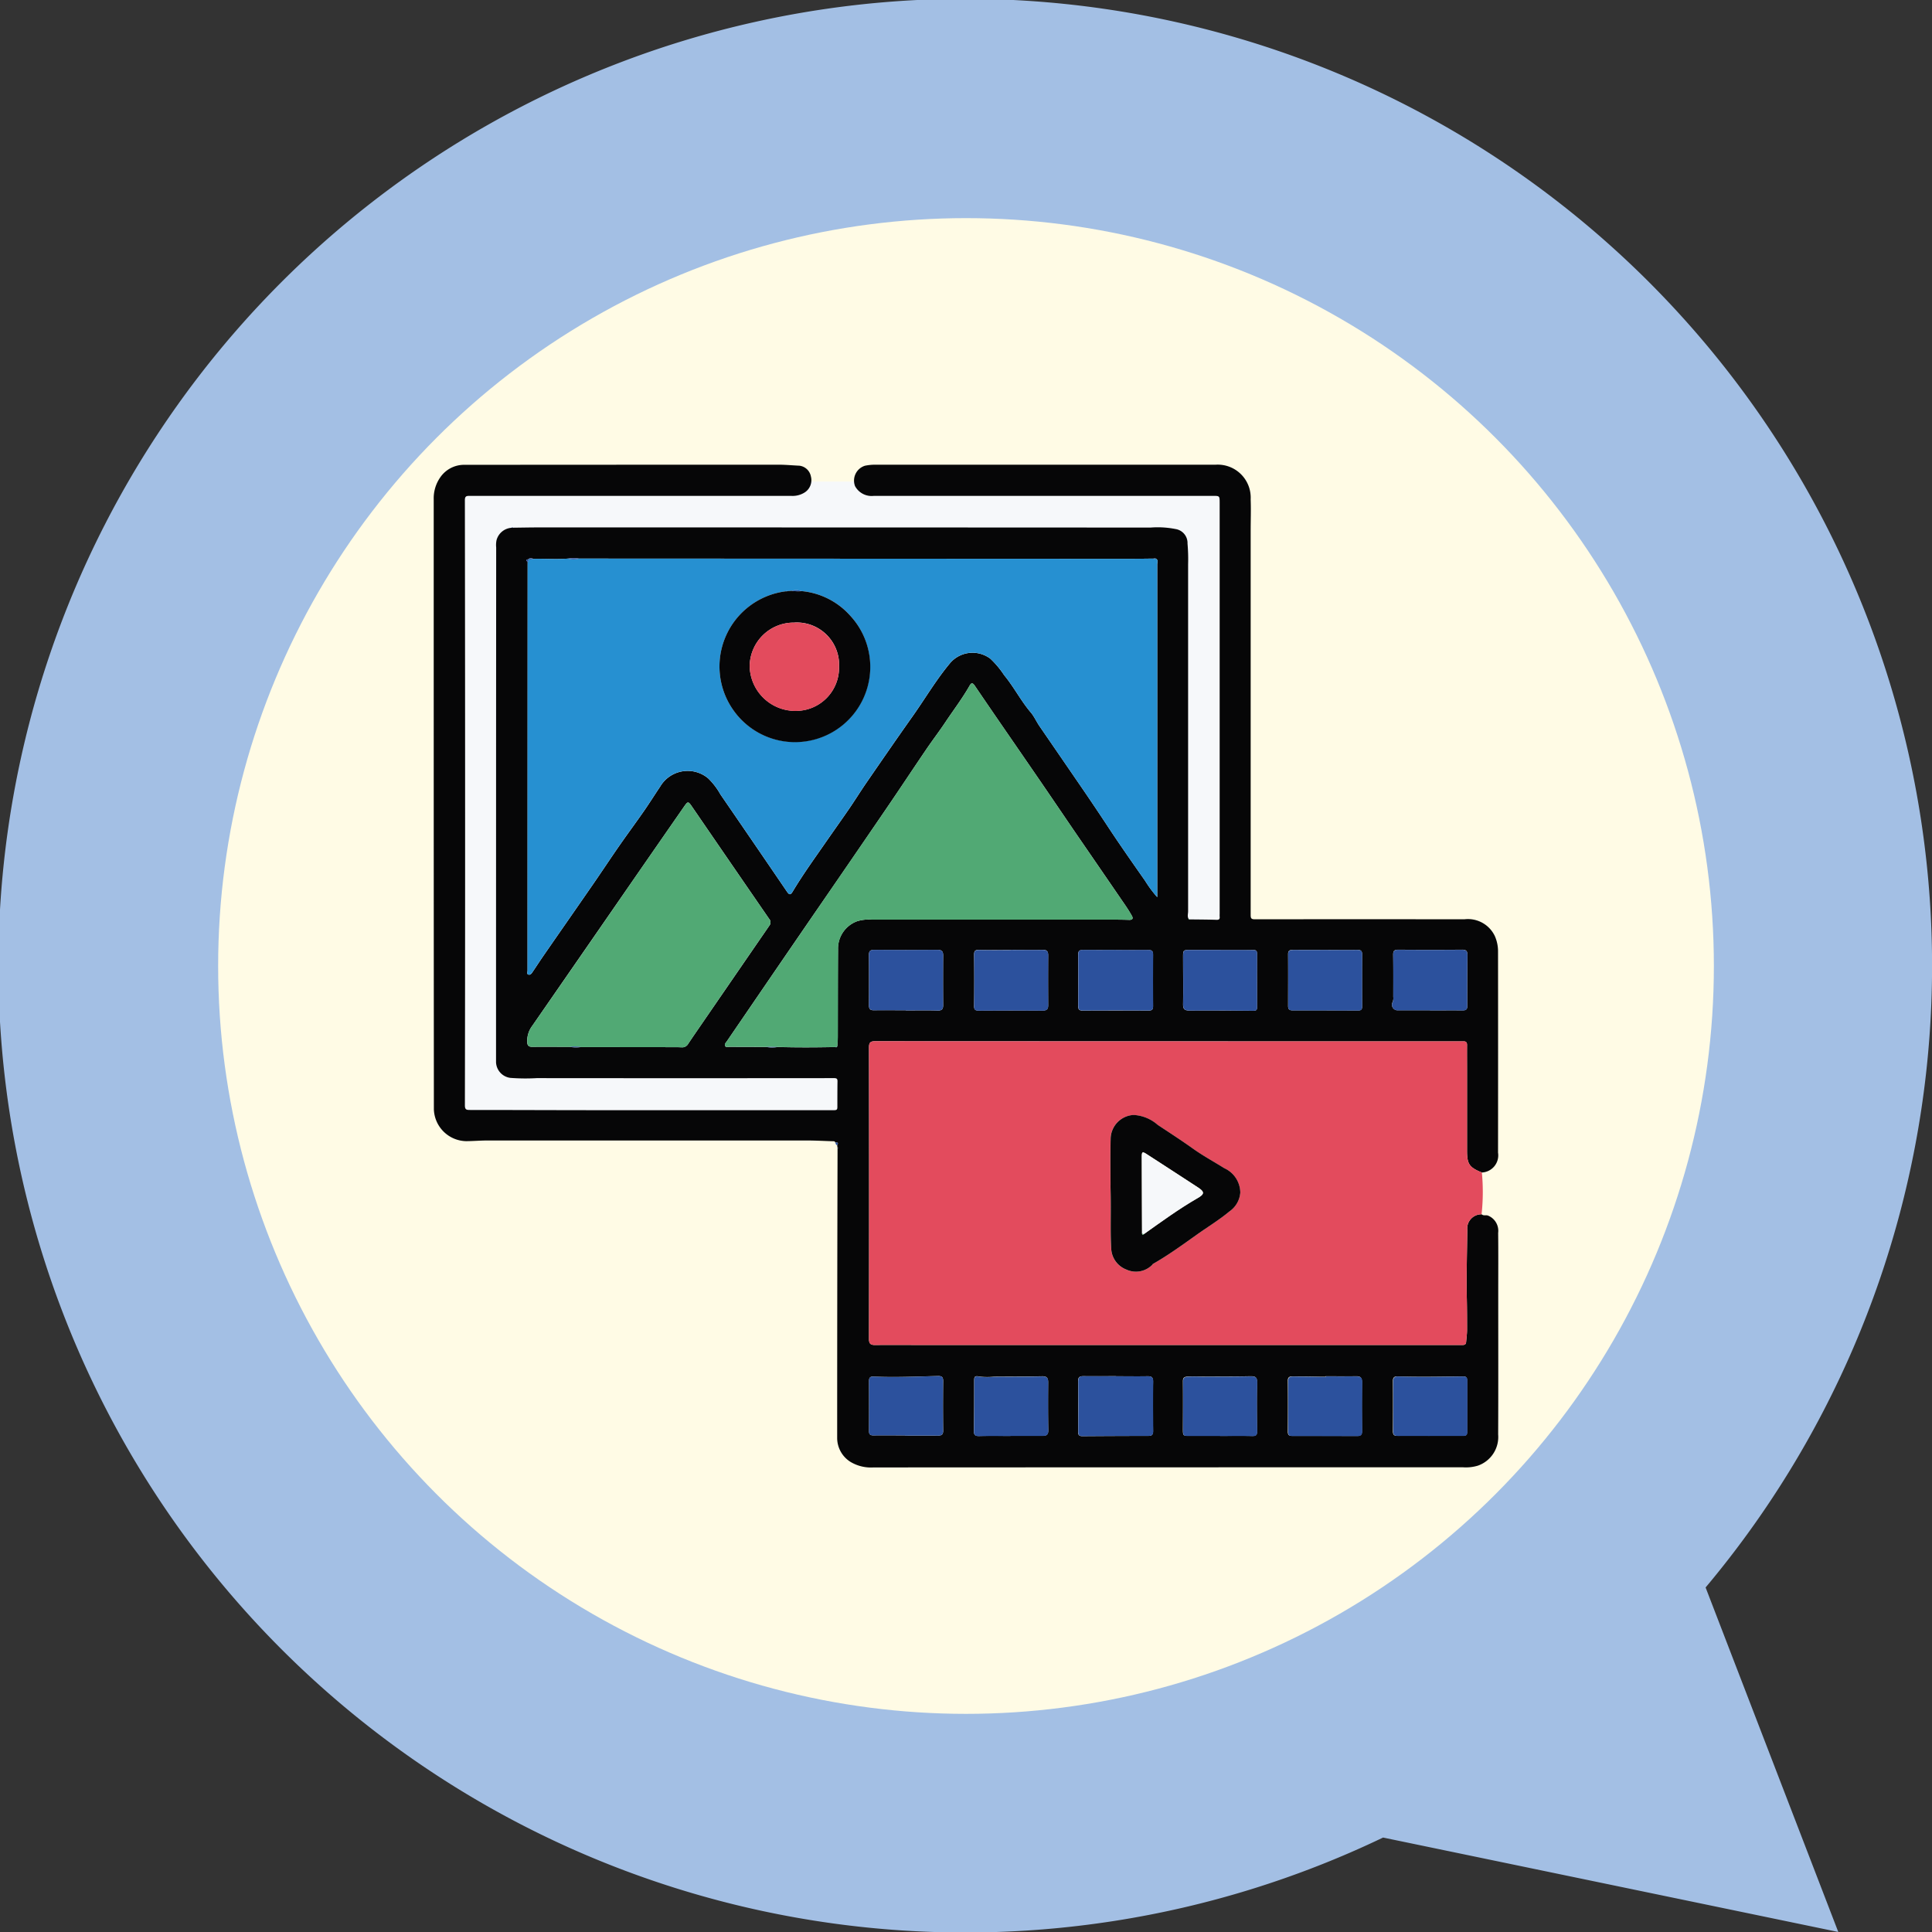 <svg xmlns="http://www.w3.org/2000/svg" xmlns:xlink="http://www.w3.org/1999/xlink" width="124.001" height="124" viewBox="0 0 124.001 124">
  <rect x="0" y="0" width="124.001" height="124" fill="#333333" stroke="none"/>
  <defs>
    <clipPath id="clip-path">
      <rect id="Rectángulo_346068" data-name="Rectángulo 346068" width="68.327" height="64.349" fill="none"/>
    </clipPath>
  </defs>
  <g id="Grupo_1015564" data-name="Grupo 1015564" transform="translate(-6150 6645.521)">
    <g id="Grupo_1015006" data-name="Grupo 1015006" transform="translate(5765.001 -8703.521)">
      <path id="Unión_12" data-name="Unión 12" d="M8464.769,11817.939a62.055,62.055,0,1,1,20.7-16.051l8.516,22.111Z" transform="translate(-7991 -9642)" fill="#a3bfe4"/>
      <circle id="Elipse_4842" data-name="Elipse 4842" cx="48" cy="48" r="48" transform="translate(399 2072)" fill="#fffbe5"/>
    </g>
    <g id="Grupo_1015578" data-name="Grupo 1015578" transform="translate(6177.837 -6615.695)">
      <rect id="Rectángulo_346067" data-name="Rectángulo 346067" width="50.875" height="41.292" transform="translate(1.146 1.08)" fill="#f6f8fa"/>
      <g id="Grupo_1015577" data-name="Grupo 1015577">
        <g id="Grupo_1015576" data-name="Grupo 1015576" clip-path="url(#clip-path)">
          <path id="Trazado_606271" data-name="Trazado 606271" d="M48.51,29.184c.578.007,1.156.008,1.734.027.169.005.218-.054.2-.207a1.381,1.381,0,0,1,0-.167V2.428C50.442,2,50.441,2,50,2Q39.125,2,28.251,2a1.209,1.209,0,0,1-1.21-.628A1,1,0,0,1,27.675.067,3.2,3.2,0,0,1,28.368,0Q39.275,0,50.182,0a2.117,2.117,0,0,1,2.252,2.223c.026.677,0,1.356,0,2.034q0,12.321,0,24.641c0,.215.039.279.271.279q6.72-.009,13.441,0a1.91,1.91,0,0,1,1.955,1.067,2.412,2.412,0,0,1,.21,1.012q.007,6.452,0,12.9a1.1,1.1,0,0,1-1.038,1.272c-.811-.328-.953-.541-.952-1.413q0-2.584,0-5.168c0-.537-.006-1.073,0-1.61,0-.152-.058-.227-.215-.225-.244,0-.489,0-.734,0q-18.513,0-37.025-.009c-.314,0-.41.074-.41.4q.013,9.353,0,18.707c0,.316.107.393.4.39,1.156-.013,2.313,0,3.469,0H65.132c.289,0,.578,0,.867,0,.131,0,.25-.012.263-.179.022-.263.06-.526.06-.789,0-.658,0-1.317-.014-1.973-.032-1.484.014-2.965.028-4.448a.911.911,0,0,1,.926-1c.116.114.27.03.408.084a1.056,1.056,0,0,1,.649,1.111c.015,1.289.005,2.579.005,3.868,0,3.023.009,6.046-.005,9.069a1.95,1.95,0,0,1-1.3,2,2.643,2.643,0,0,1-.943.107h-8.1q-14.876,0-29.751.008A2.559,2.559,0,0,1,26.747,64a1.814,1.814,0,0,1-.852-1.513q0-9.168.024-18.335c0-.089,0-.178,0-.266.044-.025.038-.047-.005-.065l-.019-.146c.112-.169.01-.182-.125-.171-.018-.091-.091-.08-.156-.082-.554-.017-1.108-.048-1.662-.048q-10.258,0-20.516,0c-.454,0-.907.041-1.361.043A2.116,2.116,0,0,1,.01,41.368Q0,26.979,0,12.589,0,7.4,0,2.218A2.348,2.348,0,0,1,.412.824,1.855,1.855,0,0,1,2.006.008Q12.081,0,22.155,0c.442,0,.88.045,1.32.064a.854.854,0,0,1,.734.691.935.935,0,0,1-.441,1.051A1.449,1.449,0,0,1,22.931,2H7.819c-1.834,0-3.669,0-5.5,0C2.113,2,2,2.007,2,2.276q.017,11.739.015,23.477,0,7.687-.014,15.373c0,.293.131.288.34.289,2.7,0,5.4.013,8.106.014q7.622,0,15.245,0c.165,0,.216-.036.216-.192,0-.555,0-1.111.008-1.666,0-.152-.049-.2-.217-.2q-9.54.01-19.081,0a12.711,12.711,0,0,1-1.7-.016A1.053,1.053,0,0,1,4,38.351q0-16.522.009-33.044a1.574,1.574,0,0,1,.021-.455A1.072,1.072,0,0,1,5,4.049l.082-.005c.578-.007,1.156-.019,1.734-.019q19.6,0,39.193.01a5.9,5.9,0,0,1,1.607.095.907.907,0,0,1,.765.931,11.611,11.611,0,0,1,.038,1.33q0,11.137,0,22.274c0,.162-.065.332.034.488,0,.044.022.055.059.031M25.9,37.316l0-.006c.005-.061.01-.123.016-.184V37.1c.005-.122.015-.243.016-.365.005-1.878,0-3.756.015-5.634A1.867,1.867,0,0,1,27.18,29.3a2.545,2.545,0,0,1,.955-.1q7.837-.006,15.673,0c.278,0,.556.006.833.014.211.006.264-.093.166-.264q-.2-.354-.433-.692-1.518-2.216-3.041-4.428c-.906-1.322-1.8-2.65-2.711-3.971-1.3-1.894-2.61-3.78-3.9-5.681-.164-.242-.252-.127-.328.006-.468.824-1.044,1.576-1.568,2.363-.388.582-.815,1.138-1.208,1.717-.871,1.282-1.723,2.575-2.6,3.855q-2.111,3.095-4.238,6.178-1.7,2.471-3.39,4.942Q20.105,35.118,18.819,37c-.061.089-.166.183-.116.3s.194.063.3.063q1.167.005,2.334.006a2.074,2.074,0,0,0,.737.005c1.17.033,2.34.029,3.51.007H25.6l.194,0c.032.021.058.019.075-.018a.072.072,0,0,0,.039-.043M6.075,6.071c-.213.023-.089.116-.04.193,0,.022-.005.044-.005.066Q6.024,19.4,6.023,32.475c0,.085-.074.221.066.255.123.029.2-.082.259-.174.243-.358.477-.722.724-1.078,1.063-1.536,2.132-3.068,3.194-4.605.552-.8,1.086-1.611,1.641-2.409.518-.746,1.06-1.476,1.578-2.221.363-.522.7-1.06,1.054-1.588a2.047,2.047,0,0,1,3.077-.522,4.491,4.491,0,0,1,.786,1.029q2.14,3.115,4.268,6.238c.156.229.237.224.379-.014.657-1.1,1.412-2.139,2.141-3.192.487-.7.985-1.4,1.467-2.1.389-.568.752-1.154,1.142-1.72.973-1.412,1.946-2.825,2.938-4.225.817-1.154,1.532-2.381,2.45-3.465a1.9,1.9,0,0,1,2.543-.23,5.863,5.863,0,0,1,.879,1.052c.629.758,1.072,1.645,1.716,2.4.208.243.363.595.56.882Q40.2,18.7,41.518,20.621c.617.9,1.223,1.8,1.823,2.714.75,1.136,1.533,2.25,2.314,3.365a7.633,7.633,0,0,0,.783,1.057v-.444q0-3.785,0-7.57,0-6.67,0-13.339c0-.136.091-.324-.134-.39l-.122.013c-.533.005-1.066.015-1.6.015L9.337,6.026a2.281,2.281,0,0,0-.72,0c-.739.062-1.479,0-2.218.016-.11-.033-.221-.077-.32.025ZM8.733,37.366a2.312,2.312,0,0,0,.713.012l6.19.007h.027l.24.009.026,0a.437.437,0,0,0,.407-.23c.259-.388.524-.772.788-1.156Q19.33,32.8,21.54,29.587a.342.342,0,0,0-.019-.449Q19.064,25.572,16.615,22c-.286-.418-.291-.424-.571-.021q-1.615,2.325-3.227,4.653-3.25,4.7-6.5,9.394A1.607,1.607,0,0,0,6,37.009c0,.284.093.359.361.355.789-.011,1.578,0,2.368,0m35.033-6.219v0c-.7,0-1.4.007-2.1,0-.234,0-.3.076-.3.307q.016,1.634,0,3.267c0,.215.036.319.285.317q2.118-.012,4.235,0c.219,0,.289-.069.287-.286q-.01-1.65,0-3.3c0-.238-.085-.308-.311-.3-.7.01-1.4,0-2.1,0m.018,27.36V58.5c-.688,0-1.377.008-2.065,0-.248,0-.359.055-.355.334.014,1.077.013,2.154,0,3.23,0,.226.077.29.285.288q2.115-.015,4.23-.018c.223,0,.3-.078.3-.312-.013-1.054-.018-2.109,0-3.164.005-.293-.1-.357-.363-.352-.677.012-1.354,0-2.032,0M63.946,35.023v0c.688,0,1.377-.008,2.066,0,.219,0,.327-.038.326-.285q-.008-1.632.009-3.264c0-.254-.073-.349-.343-.346q-2.049.018-4.1,0c-.249,0-.327.076-.323.323.013.9.008,1.8.006,2.7a.721.721,0,0,1-.034.325.357.357,0,0,0,.326.54c.688,0,1.377,0,2.066,0M50.51,31.144v0H48.576c-.482,0-.483,0-.481.5,0,.989.019,1.979,0,2.968-.005.32.087.423.411.42,1.367-.01,2.735,0,4.1.015.212,0,.239-.076.238-.248,0-1.134-.007-2.267,0-3.4,0-.212-.072-.257-.271-.253-.689.013-1.379.005-2.068.005M30.3,35.015v.011c.678,0,1.357-.016,2.034.007.29.01.365-.094.363-.362q-.013-1.584,0-3.167c0-.269-.081-.367-.365-.365q-2.034.021-4.069,0c-.281,0-.332.109-.33.354q.013,1.6,0,3.2c0,.253.089.327.331.323.678-.012,1.356,0,2.035,0m6.737-3.87v0c-.677,0-1.354.014-2.031-.007-.276-.009-.326.087-.323.34q.021,1.631,0,3.262c0,.247.08.294.3.293q2.048-.012,4.1,0c.263,0,.357-.089.355-.345-.006-1.065-.008-2.13,0-3.2,0-.285-.11-.358-.375-.352-.677.014-1.354,0-2.031,0m20.213,0v0c-.7,0-1.4,0-2.1,0-.2,0-.31.044-.308.276.007,1.11,0,2.22,0,3.33,0,.2.079.278.277.278q2.115,0,4.23.008c.195,0,.246-.085.245-.262-.005-1.11-.009-2.22,0-3.33,0-.234-.081-.3-.311-.3-.677.014-1.354,0-2.032,0m-20.227,31.2v-.01c.689,0,1.378,0,2.067,0,.259,0,.364-.086.359-.371-.02-1.022-.017-2.044-.008-3.066,0-.29-.1-.389-.392-.383-1.022.019-2.045.017-3.068.024a4.312,4.312,0,0,1-.961-.007c-.319-.072-.329.047-.329.287,0,1.067,0,2.133-.019,3.2,0,.273.093.337.349.33.666-.017,1.334-.006,2-.006m13.452,0v0c.688,0,1.377-.011,2.064.005.254.006.316-.078.313-.323-.014-1.032-.025-2.064,0-3.1.01-.364-.124-.418-.437-.412-1.043.021-2.086.017-3.13.022a8.119,8.119,0,0,0-.928,0c-.219.026-.268.108-.266.312.009,1.01.005,2.019,0,3.029,0,.464,0,.464.446.464h1.931m13.452,0c.688,0,1.377,0,2.065,0,.162,0,.347.02.346-.24q0-1.665,0-3.329c0-.185-.077-.252-.262-.25-1.4.016-2.8.05-4.2,0-.2-.007-.3.066-.3.29q.012,1.615,0,3.23c0,.238.085.307.311.3.677-.01,1.354,0,2.032,0m-6.672-3.825v.027c-.111,0-.222,0-.333,0-.566-.008-1.132-.025-1.7-.02-.169,0-.386-.029-.383.274.01,1.087.007,2.175,0,3.262,0,.193.052.283.261.283q2.1,0,4.2.005c.225,0,.305-.089.3-.322-.012-1.043-.018-2.086,0-3.129,0-.3-.1-.388-.381-.383-.655.011-1.309,0-1.964,0M30.265,62.3v.015c.7,0,1.4,0,2.1,0,.229,0,.337-.061.333-.323q-.02-1.583,0-3.167c0-.269-.08-.34-.342-.334-1.377.032-2.755.1-4.133.035-.225-.011-.285.088-.285.295.005,1.067.006,2.134,0,3.2,0,.225.084.284.294.281.678-.009,1.356,0,2.035,0" transform="translate(0 0)" fill="#060607"/>
          <path id="Trazado_606272" data-name="Trazado 606272" d="M143.656,149.3a.911.911,0,0,0-.926,1c-.014,1.483-.06,2.964-.028,4.448.014.657.015,1.316.014,1.973,0,.263-.039.526-.06.789-.014.167-.132.18-.264.179-.289,0-.578,0-.867,0H108.2c-1.156,0-2.313-.011-3.469,0-.3,0-.4-.074-.4-.39q.015-9.354,0-18.707c0-.328.1-.4.41-.4q18.513.012,37.025.009c.244,0,.489,0,.734,0,.157,0,.215.074.215.225,0,.536,0,1.073,0,1.61q0,2.584,0,5.168c0,.872.142,1.085.952,1.413a13.058,13.058,0,0,1-.018,2.675m-23.823-1.861c.049,1.641-.026,2.875.051,4.107a1.51,1.51,0,0,0,.966,1.31,1.462,1.462,0,0,0,1.65-.288c.024-.019.035-.058.061-.072.993-.567,1.916-1.242,2.846-1.9.687-.487,1.4-.924,2.06-1.467a1.619,1.619,0,0,0,.7-1.208,1.74,1.74,0,0,0-1.026-1.568c-.682-.427-1.393-.812-2.045-1.279-.729-.523-1.48-1.012-2.228-1.5a2.546,2.546,0,0,0-1.548-.639,1.556,1.556,0,0,0-1.476,1.552c-.027,1.121-.007,2.244-.007,2.958" transform="translate(-76.394 -101.19)" fill="#e34b5d"/>
          <path id="Trazado_606273" data-name="Trazado 606273" d="M96.235,162.458c.135-.011.238,0,.125.171-.1-.016-.085-.113-.125-.171" transform="translate(-70.466 -118.955)" fill="#2c519d"/>
          <path id="Trazado_606274" data-name="Trazado 606274" d="M18.751,15.015l-.081.005c.024-.045.051-.054.081-.005" transform="translate(-13.671 -10.971)" fill="#2c519d"/>
          <path id="Trazado_606275" data-name="Trazado 606275" d="M96.75,163.65c.043.019.049.04.005.065a.251.251,0,0,1-.014-.043c0-.007.006-.015.009-.023" transform="translate(-70.837 -119.83)" fill="#2c519d"/>
          <path id="Trazado_606276" data-name="Trazado 606276" d="M181,108.894c-.038.024-.057.013-.06-.031.029-.007.055-.009.06.031" transform="translate(-132.49 -79.71)" fill="#51a974"/>
          <path id="Trazado_606277" data-name="Trazado 606277" d="M62.717,22.458c.226.066.134.254.135.39q.006,6.669,0,13.339,0,3.785,0,7.57V44.2a7.643,7.643,0,0,1-.783-1.057c-.781-1.115-1.564-2.229-2.314-3.365-.6-.91-1.207-1.817-1.823-2.714q-1.319-1.917-2.634-3.838c-.2-.287-.352-.639-.559-.881-.644-.754-1.087-1.642-1.716-2.4a5.85,5.85,0,0,0-.879-1.052,1.9,1.9,0,0,0-2.543.23c-.918,1.084-1.632,2.311-2.45,3.465-.992,1.4-1.964,2.812-2.938,4.225-.39.567-.754,1.152-1.142,1.72-.483.706-.981,1.4-1.467,2.1-.729,1.054-1.483,2.091-2.141,3.192-.142.238-.223.243-.379.014q-2.127-3.124-4.268-6.238a4.472,4.472,0,0,0-.786-1.029,2.047,2.047,0,0,0-3.077.522c-.354.528-.692,1.067-1.054,1.588-.518.746-1.06,1.476-1.578,2.222-.555.8-1.089,1.609-1.641,2.409-1.061,1.537-2.131,3.069-3.194,4.605-.246.356-.481.72-.724,1.078-.062.092-.136.2-.259.174-.14-.033-.066-.169-.066-.255q0-13.072.007-26.145c0-.022,0-.044.005-.066a.2.2,0,0,0,.04-.193l0,0a.6.6,0,0,0,.32-.025c.739-.018,1.479.046,2.218-.016a1.327,1.327,0,0,0,.72,0L61,22.486c.533,0,1.066-.01,1.6-.015.046.049.086.041.122-.013m-22.686,2.1a1.128,1.128,0,0,0-.65-.021l-.282.025c-.023-.031-.043-.023-.06.005a4.861,4.861,0,0,0-3.317,7.738,4.833,4.833,0,1,0,7.417-6.179,4.761,4.761,0,0,0-3.109-1.568" transform="translate(-16.416 -16.444)" fill="#2690d1"/>
          <path id="Trazado_606278" data-name="Trazado 606278" d="M77.031,75.506c-.005.061-.01.123-.016.184l0,.007a.071.071,0,0,1-.039.043l-.075.018-.193,0h-.014c-1.17.021-2.34.026-3.51-.008l-.738-.005q-1.167,0-2.334-.006c-.1,0-.242.063-.3-.063s.054-.206.116-.3Q71.215,73.5,72.5,71.617l3.39-4.942q2.12-3.088,4.238-6.177c.873-1.28,1.726-2.574,2.6-3.855.393-.579.82-1.135,1.208-1.717.525-.786,1.1-1.538,1.568-2.363.075-.133.164-.248.328-.006,1.289,1.9,2.6,3.787,3.9,5.681.907,1.321,1.805,2.649,2.711,3.971q1.518,2.216,3.041,4.428c.154.224.3.456.434.692.1.171.045.27-.167.264-.278-.008-.555-.014-.833-.014q-7.836,0-15.672,0a2.551,2.551,0,0,0-.955.1,1.867,1.867,0,0,0-1.226,1.81c-.011,1.878-.01,3.755-.015,5.633,0,.122-.01.243-.016.365l-.012.01Z" transform="translate(-51.109 -38.38)" fill="#51a974"/>
          <path id="Trazado_606279" data-name="Trazado 606279" d="M32.32,96.687l-.24-.009-.013-.015-.014.014-6.19-.007a3.142,3.142,0,0,0-.713-.012c-.789,0-1.578-.013-2.368,0-.269,0-.359-.071-.361-.355a1.607,1.607,0,0,1,.312-.984q3.261-4.69,6.5-9.394,1.611-2.328,3.227-4.652c.28-.4.284-.4.571.021q2.449,3.571,4.906,7.137a.342.342,0,0,1,.019.449q-2.214,3.208-4.416,6.424c-.264.384-.529.768-.788,1.156a.438.438,0,0,1-.407.231l-.012-.02-.014.017" transform="translate(-16.417 -59.292)" fill="#51a974"/>
          <path id="Trazado_606280" data-name="Trazado 606280" d="M156.88,116.293c.7,0,1.4.006,2.1,0,.227,0,.314.067.311.3q-.017,1.65,0,3.3c0,.217-.069.287-.287.286q-2.118-.014-4.235,0c-.249,0-.287-.1-.285-.317.009-1.089.01-2.178,0-3.267,0-.232.066-.311.3-.307.7.012,1.4,0,2.1,0Z" transform="translate(-113.114 -85.147)" fill="#2c519d"/>
          <path id="Trazado_606281" data-name="Trazado 606281" d="M156.9,218.469c.677,0,1.355.008,2.032,0,.261,0,.368.059.363.352-.018,1.054-.013,2.109,0,3.163,0,.235-.075.312-.3.312q-2.116,0-4.23.018c-.208,0-.288-.062-.286-.288.012-1.077.014-2.154,0-3.23,0-.279.106-.338.355-.334.688.012,1.377,0,2.065,0v.006" transform="translate(-113.112 -159.962)" fill="#2c519d"/>
          <path id="Trazado_606282" data-name="Trazado 606282" d="M232.146,120.166c-.689,0-1.377,0-2.066,0a.357.357,0,0,1-.326-.54.717.717,0,0,0,.034-.325c0-.9.007-1.8-.006-2.7,0-.247.074-.326.323-.323q2.049.016,4.1,0c.27,0,.346.092.343.346q-.018,1.632-.009,3.264c0,.247-.107.289-.326.285-.688-.013-1.377,0-2.066,0Z" transform="translate(-168.2 -85.143)" fill="#2c519d"/>
          <path id="Trazado_606283" data-name="Trazado 606283" d="M182.027,116.3c.69,0,1.379.008,2.068,0,.2,0,.273.042.271.253-.008,1.134-.005,2.268,0,3.4,0,.172-.026.25-.238.248-1.367-.018-2.735-.025-4.1-.015-.324,0-.416-.1-.411-.42.017-.989,0-1.979,0-2.968,0-.5,0-.5.481-.5h1.935v0" transform="translate(-131.517 -85.152)" fill="#2c519d"/>
          <path id="Trazado_606284" data-name="Trazado 606284" d="M106.687,120.169c-.678,0-1.357-.007-2.034,0-.242,0-.334-.07-.331-.323q.017-1.6,0-3.2c0-.245.048-.357.33-.354q2.034.02,4.069,0c.284,0,.367.1.364.365q-.015,1.584,0,3.167c0,.268-.072.371-.363.362-.677-.023-1.356-.007-2.034-.007v-.011" transform="translate(-76.387 -85.154)" fill="#2c519d"/>
          <path id="Trazado_606285" data-name="Trazado 606285" d="M131.878,116.287c.677,0,1.354.01,2.031,0,.265-.006.379.067.375.352-.013,1.065-.01,2.13,0,3.2,0,.256-.092.347-.355.345q-2.048-.017-4.1,0c-.223,0-.306-.046-.3-.293q.022-1.63,0-3.261c0-.252.047-.348.323-.34.676.021,1.354.007,2.031.007Z" transform="translate(-94.842 -85.143)" fill="#2c519d"/>
          <path id="Trazado_606286" data-name="Trazado 606286" d="M207.218,116.3c.677,0,1.355.009,2.032,0,.231,0,.313.064.311.3-.007,1.11,0,2.22,0,3.33,0,.177-.05.263-.245.262q-2.115-.011-4.23-.008c-.2,0-.278-.078-.277-.278.005-1.11.008-2.22,0-3.33,0-.232.109-.278.308-.276.7.006,1.4,0,2.1,0v0" transform="translate(-149.968 -85.156)" fill="#2c519d"/>
          <path id="Trazado_606287" data-name="Trazado 606287" d="M131.837,222.357c-.667,0-1.334-.011-2,.006-.256.006-.354-.057-.349-.33.019-1.067.02-2.133.019-3.2,0-.24.009-.359.329-.287a4.342,4.342,0,0,0,.961.007c1.023-.007,2.045,0,3.068-.024.291-.006.394.093.392.383-.009,1.022-.012,2.045.008,3.066.006.285-.1.373-.359.371-.689,0-1.378,0-2.067,0v.01" transform="translate(-94.815 -160.011)" fill="#2c519d"/>
          <path id="Trazado_606288" data-name="Trazado 606288" d="M181.995,222.358h-1.931c-.449,0-.446,0-.446-.464,0-1.01.006-2.02,0-3.029,0-.2.047-.286.266-.312a8.129,8.129,0,0,1,.928,0c1.043-.006,2.086,0,3.129-.022.313-.006.447.048.437.412-.029,1.031-.017,2.063,0,3.1,0,.245-.059.33-.313.323-.688-.016-1.376-.005-2.064-.005Z" transform="translate(-131.52 -160.015)" fill="#2c519d"/>
          <path id="Trazado_606289" data-name="Trazado 606289" d="M232.331,222.365c-.677,0-1.355-.006-2.032,0-.227,0-.314-.066-.311-.3q.016-1.615,0-3.23c0-.225.1-.3.3-.29,1.4.05,2.8.016,4.2,0,.185,0,.262.065.262.25q-.006,1.664,0,3.329c0,.26-.184.239-.346.24-.688,0-1.377,0-2.065,0" transform="translate(-168.404 -160.025)" fill="#2c519d"/>
          <path id="Trazado_606290" data-name="Trazado 606290" d="M207.22,218.519c.655,0,1.31.008,1.964,0,.28,0,.386.086.381.383-.016,1.043-.01,2.086,0,3.129,0,.232-.077.322-.3.322q-2.1-.007-4.2-.005c-.209,0-.262-.09-.261-.283.006-1.087.009-2.175,0-3.262,0-.3.214-.272.383-.274.566,0,1.132.012,1.7.02.111,0,.222,0,.333,0Z" transform="translate(-149.965 -160.004)" fill="#2c519d"/>
          <path id="Trazado_606291" data-name="Trazado 606291" d="M106.659,222.268c-.678,0-1.357-.006-2.035,0-.21,0-.3-.056-.294-.281.01-1.067.008-2.134,0-3.2,0-.207.059-.305.285-.295,1.378.066,2.756,0,4.133-.035.262-.006.346.065.342.334q-.022,1.583,0,3.167c0,.262-.1.325-.333.323-.7-.006-1.4,0-2.1,0v-.015" transform="translate(-76.394 -159.964)" fill="#2c519d"/>
          <path id="Trazado_606292" data-name="Trazado 606292" d="M32.613,139.5a3.125,3.125,0,0,1,.713.012,2.314,2.314,0,0,1-.713-.012" transform="translate(-23.88 -102.139)" fill="#2c519d"/>
          <path id="Trazado_606293" data-name="Trazado 606293" d="M79.679,139.546l.738.005a2.069,2.069,0,0,1-.738-.005" transform="translate(-58.344 -102.18)" fill="#2c519d"/>
          <path id="Trazado_606294" data-name="Trazado 606294" d="M32.9,22.428a1.327,1.327,0,0,1-.72,0,2.28,2.28,0,0,1,.72,0" transform="translate(-23.563 -16.402)" fill="#2c519d"/>
          <path id="Trazado_606295" data-name="Trazado 606295" d="M23.02,22.461a.6.6,0,0,1-.32.025c.1-.1.21-.058.32-.025" transform="translate(-16.622 -16.419)" fill="#2c519d"/>
          <path id="Trazado_606296" data-name="Trazado 606296" d="M22.356,22.673a.2.2,0,0,1-.04.193c-.049-.077-.173-.17.04-.193" transform="translate(-16.282 -16.602)" fill="#2c519d"/>
          <path id="Trazado_606297" data-name="Trazado 606297" d="M96.316,139.539l.075-.019c-.017.038-.043.04-.075.019" transform="translate(-70.526 -102.161)" fill="#2c519d"/>
          <path id="Trazado_606298" data-name="Trazado 606298" d="M172.586,22.457c-.035.054-.076.062-.122.013l.122-.013" transform="translate(-126.284 -16.444)" fill="#2c519d"/>
          <path id="Trazado_606299" data-name="Trazado 606299" d="M58.391,139.577l.015-.014.013.015h-.028" transform="translate(-42.755 -102.193)" fill="#2c519d"/>
          <path id="Trazado_606300" data-name="Trazado 606300" d="M59.389,139.607l.014-.017.012.02-.027,0" transform="translate(-43.486 -102.212)" fill="#2c519d"/>
          <path id="Trazado_606301" data-name="Trazado 606301" d="M95.542,139.593h0" transform="translate(-69.959 -102.215)" fill="#2c519d"/>
          <path id="Trazado_606302" data-name="Trazado 606302" d="M96.776,138.592l-.011-.011.012-.01v.021" transform="translate(-70.854 -101.466)" fill="#2c519d"/>
          <path id="Trazado_606303" data-name="Trazado 606303" d="M96.741,139.342l0-.007,0,.007" transform="translate(-70.837 -102.026)" fill="#2c519d"/>
          <path id="Trazado_606304" data-name="Trazado 606304" d="M162.208,160.369c0-.714-.021-1.836.007-2.958a1.556,1.556,0,0,1,1.476-1.552,2.547,2.547,0,0,1,1.548.639c.747.492,1.5.981,2.228,1.5.652.468,1.363.853,2.044,1.279a1.739,1.739,0,0,1,1.026,1.568,1.62,1.62,0,0,1-.7,1.208c-.655.544-1.373.981-2.06,1.467-.93.66-1.852,1.335-2.846,1.9-.025.015-.036.053-.061.072a1.462,1.462,0,0,1-1.65.288,1.511,1.511,0,0,1-.966-1.309c-.076-1.233,0-2.466-.051-4.108m2.025,3.1c.011.1.055.1.118.037,1.128-.8,2.245-1.616,3.445-2.308.455-.262.461-.4.018-.691q-1.642-1.074-3.291-2.137c-.266-.171-.306-.146-.306.172q.005,2.464.016,4.928" transform="translate(-118.768 -114.124)" fill="#060607"/>
          <path id="Trazado_606305" data-name="Trazado 606305" d="M72.795,30.25l.282-.025a2.665,2.665,0,0,0,.65.021,4.759,4.759,0,0,1,3.109,1.568,4.834,4.834,0,1,1-7.417,6.179,4.861,4.861,0,0,1,3.317-7.738l.031.007Zm.469,2.017a2.826,2.826,0,0,0-2.874,2.764,2.93,2.93,0,0,0,3,2.9,2.77,2.77,0,0,0,2.736-2.808,2.716,2.716,0,0,0-2.86-2.861" transform="translate(-50.11 -22.132)" fill="#060607"/>
          <path id="Trazado_606306" data-name="Trazado 606306" d="M86.42,30.145a2.677,2.677,0,0,1-.65-.021,1.128,1.128,0,0,1,.65.021" transform="translate(-62.804 -22.03)" fill="#2c519d"/>
          <path id="Trazado_606307" data-name="Trazado 606307" d="M84.553,30.264l-.029.013-.031-.007c.018-.028.037-.036.061-.005" transform="translate(-61.868 -22.146)" fill="#2c519d"/>
          <path id="Trazado_606308" data-name="Trazado 606308" d="M169.748,170.065q-.008-2.464-.016-4.928c0-.318.04-.343.306-.172q1.649,1.064,3.291,2.137c.443.29.437.429-.018.691-1.2.692-2.317,1.509-3.445,2.308l-.118-.037" transform="translate(-124.283 -120.716)" fill="#f6f8fa"/>
          <path id="Trazado_606309" data-name="Trazado 606309" d="M169.792,184.3l.118.037c-.063.063-.107.066-.118-.037" transform="translate(-124.327 -134.95)" fill="#51a974"/>
          <path id="Trazado_606310" data-name="Trazado 606310" d="M78.609,37.8a2.716,2.716,0,0,1,2.86,2.861,2.77,2.77,0,0,1-2.736,2.808,2.93,2.93,0,0,1-3-2.9A2.826,2.826,0,0,1,78.609,37.8" transform="translate(-55.455 -27.664)" fill="#e34b5d"/>
        </g>
      </g>
    </g>
  </g>
</svg>
